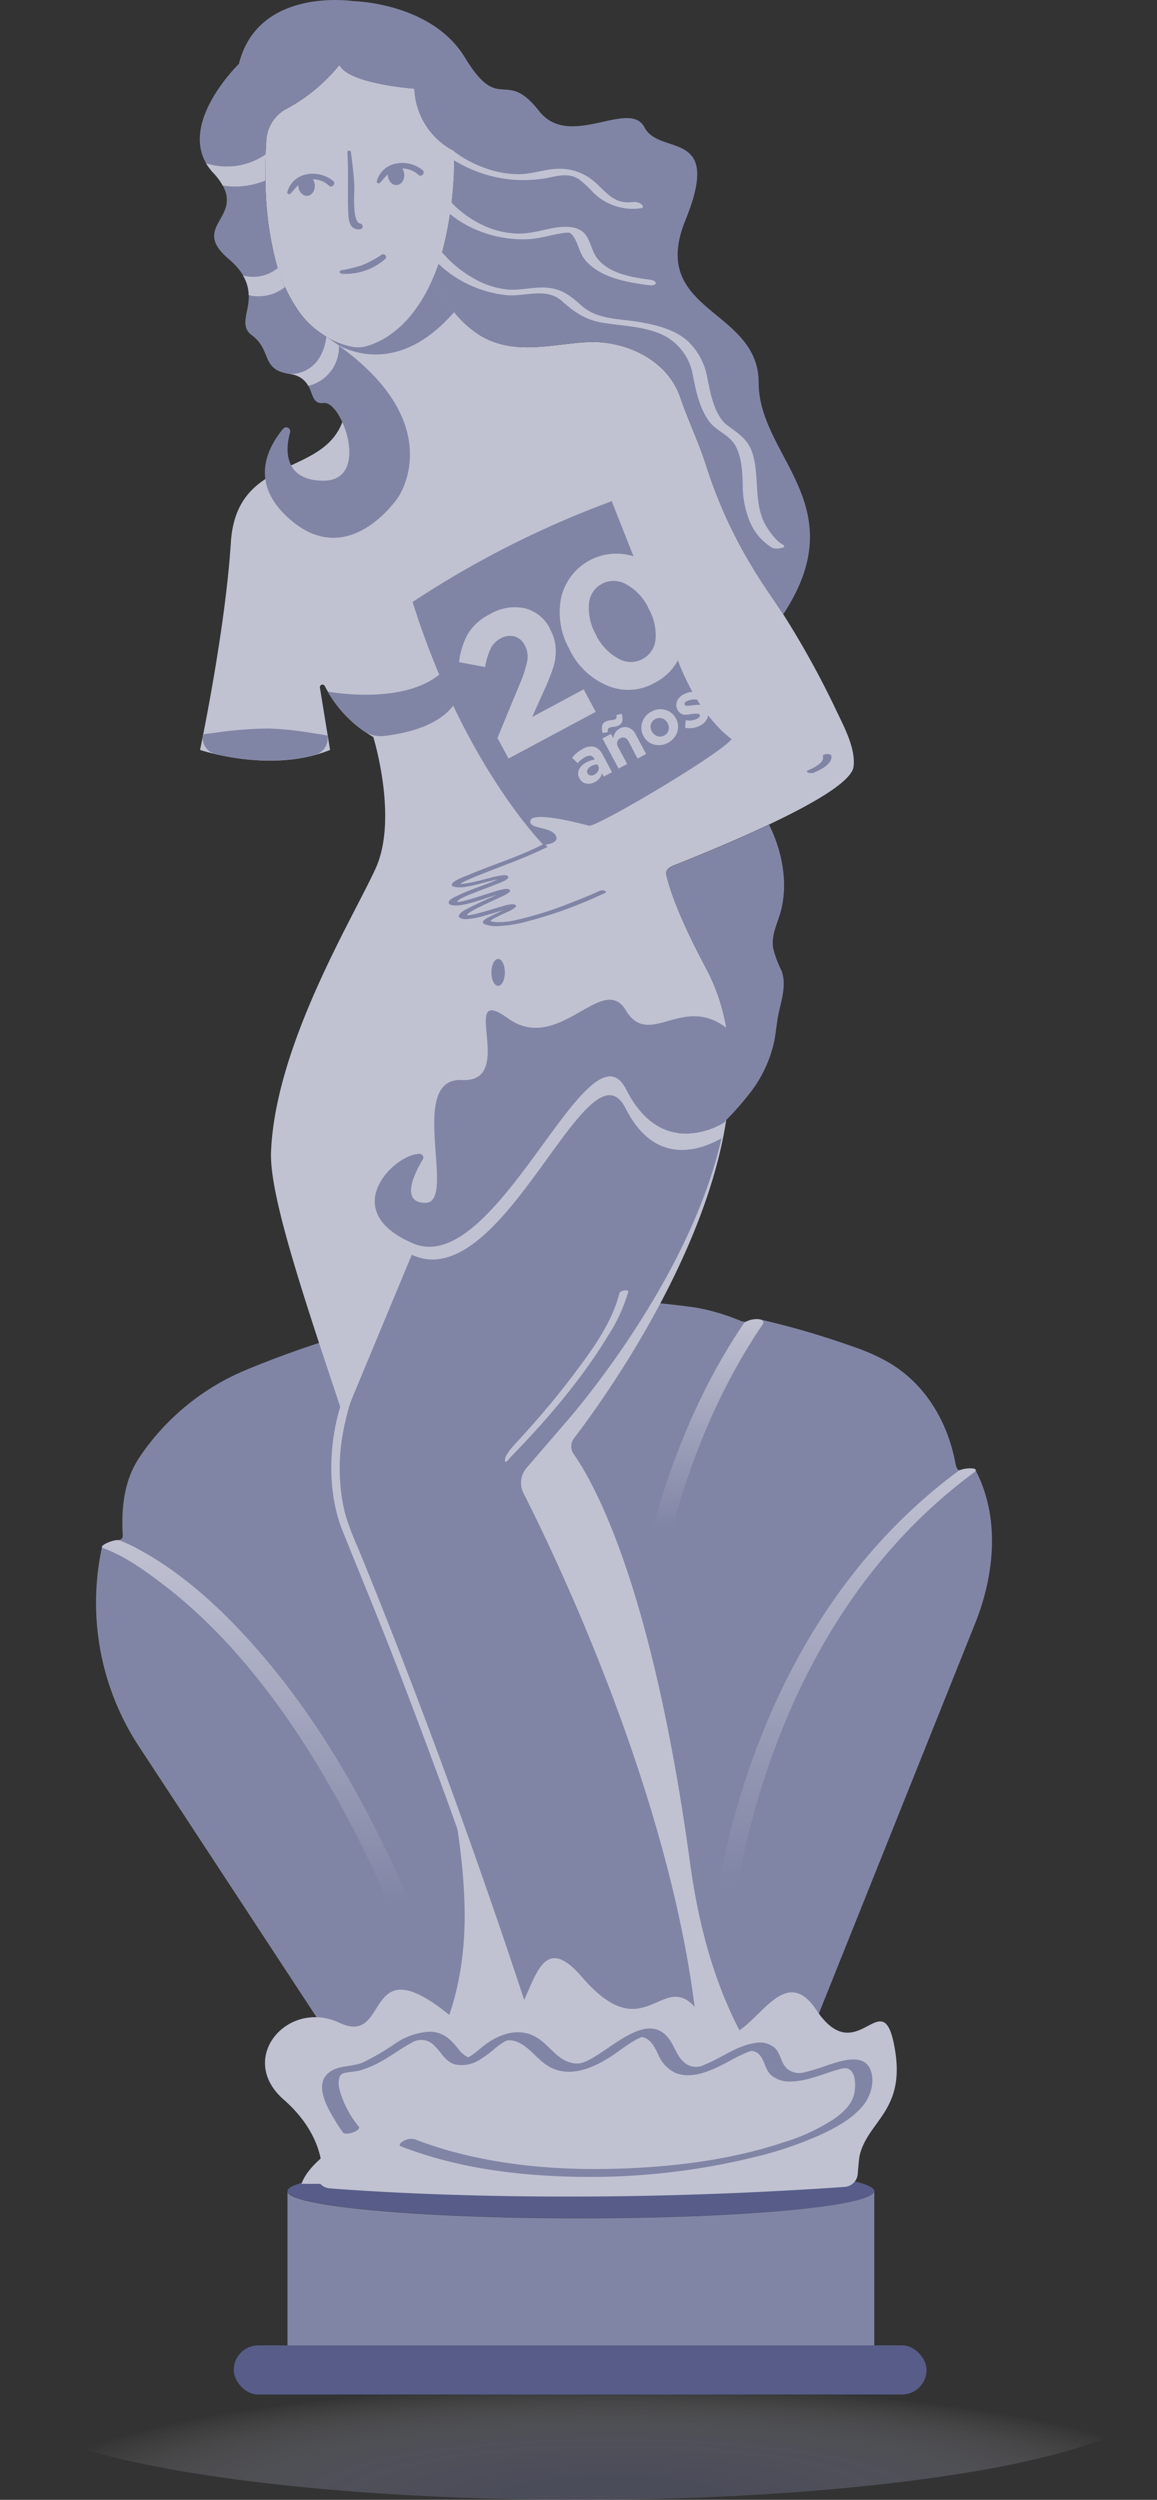 <svg id="Layer_6" data-name="Layer 6" xmlns="http://www.w3.org/2000/svg" xmlns:xlink="http://www.w3.org/1999/xlink" viewBox="0 0 235.56 508.78"><rect x="0" y="0" width="235.56" height="508.78" fill="#333333" stroke="none"/><defs><style>.cls-1{opacity:0.41;fill:url(#radial-gradient);}.cls-2{fill:#575d88;}.cls-3{fill:#8185a5;}.cls-4{fill:#c0c2d2;}.cls-5{fill:url(#linear-gradient);}.cls-6{fill:url(#linear-gradient-2);}.cls-7{fill:url(#linear-gradient-3);}</style><radialGradient id="radial-gradient" cx="1947.84" cy="5084.12" r="161.04" gradientTransform="translate(-1316.54 -203.74) scale(0.74 0.14)" gradientUnits="userSpaceOnUse"><stop offset="0" stop-color="#676b90"/><stop offset="0" stop-color="#6d7194" stop-opacity="0.96"/><stop offset="0.18" stop-color="#717597" stop-opacity="0.94"/><stop offset="0.34" stop-color="#7d809f" stop-opacity="0.86"/><stop offset="0.51" stop-color="#9093ae" stop-opacity="0.73"/><stop offset="0.67" stop-color="#acaec2" stop-opacity="0.55"/><stop offset="0.83" stop-color="#d0d1dc" stop-opacity="0.31"/><stop offset="0.99" stop-color="#fbfbfc" stop-opacity="0.03"/><stop offset="1" stop-color="#fff" stop-opacity="0"/></radialGradient><linearGradient id="linear-gradient" x1="51.93" y1="387.7" x2="51.93" y2="313.45" gradientUnits="userSpaceOnUse"><stop offset="0" stop-color="#c0c2d2" stop-opacity="0"/><stop offset="1" stop-color="#c0c2d2"/></linearGradient><linearGradient id="linear-gradient-2" x1="172.54" y1="383.48" x2="172.54" y2="298.85" xlink:href="#linear-gradient"/><linearGradient id="linear-gradient-3" x1="144.23" y1="311.03" x2="144.23" y2="268.44" xlink:href="#linear-gradient"/></defs><ellipse class="cls-1" cx="117.78" cy="487.38" rx="117.78" ry="21.4"/><ellipse class="cls-2" cx="118.27" cy="445.95" rx="59.74" ry="5.5"/><path class="cls-3" d="M178,479.05c0,3-26.74,5.51-59.73,5.52s-59.74-2.43-59.74-5.47V446c0,3,26.74,5.49,59.74,5.48S178,449,178,445.92Z"/><path class="cls-3" d="M198.66,299.31c4.85,9.31,4,20.88-.19,31.25l-31.85,79.49a21.88,21.88,0,0,1-23.46,13.47A163.21,163.21,0,0,0,90,424.85a21.85,21.85,0,0,1-22.38-9.47L27.84,354.76a53.34,53.34,0,0,1-7.07-39.9s.69-1,3.35-1.41c.67-.1.9-.47.87-1-.32-5.61.28-11.25,3.44-15.91A48.6,48.6,0,0,1,50.1,278.81c35.09-14.55,66.29-16.3,91.75-12.66a43.69,43.69,0,0,1,9,2.7,2,2,0,0,0,.94.14c1.35-.19,1.69-.76,3.57-.31a172,172,0,0,1,19.71,5.89,38,38,0,0,1,5.34,2.43c7.73,4.26,12.5,12.14,14.11,20.82.16.84.43,1.4.87,1.4C197.18,299.22,198.66,299.31,198.66,299.31Z"/><path class="cls-4" d="M169.28,444.47H61.37c4-10.74,30.08-13.5,33-48.71,3.8-45.28-40.07-139.56-39.19-161.32S71.79,187,76.46,176.78,76,150,76,150a25.48,25.48,0,0,1-9.87-10.37.53.53,0,0,0-1,.31l2.07,12.69c-12.05,4.9-26.47,0-26.47,0S45.86,128.4,47,110.43,65.73,97.28,69.81,85.6s-3.39-17.09-3.39-17.09-4.86-5.34-1.57-9.14,15.24-14.73,23.26-2.64c3.1,4.68,6,10.07,11.35,12.43,6.44,2.86,13.26.88,19.93.48,7.74-.46,16.44,3.47,19.09,11.19,1.72,5,3.89,9.4,5.46,14.45a95.52,95.52,0,0,0,9.29,20.23c2.23,3.78,4.89,7.29,7.17,11a183.53,183.53,0,0,1,9.7,17.74c1.55,3.31,4.19,8,3.67,11.82-.67,5-22,14.25-36.68,20.1-1.75.7-1.47,1.72-1.47,1.72,1.3,5.77,5.29,13.87,8.1,19.12,18.21,34-19.41,86-26.85,95.7a2.72,2.72,0,0,0-.08,3.2c3.86,5.56,15.89,26,23.72,83.38,1.85,13.53,5.56,27.13,12.81,38.82a62.52,62.52,0,0,0,8.08,10.46c3.44,3.56,7.9,6.21,10.72,10.36.67,1,1.63,2.44,1.29,3.7-.44,1.69-2.71,1.8-4.13,1.8"/><path class="cls-3" d="M41.32,149.49a3.44,3.44,0,0,0,2.58,4c4.38,1,12.53,2.27,20.28.13a3.48,3.48,0,0,0,2.49-3.91c-1.42-.27-2.86-.49-4.3-.7a58.77,58.77,0,0,0-7.82-.74,78.79,78.79,0,0,0-10.63.85l-1.89.24A4.86,4.86,0,0,0,41.32,149.49Z"/><path class="cls-4" d="M57.84,22.41a7.89,7.89,0,0,0-3.6,5.82,99,99,0,0,0-.15,10.48,66.64,66.64,0,0,0,1.73,13.12,32.15,32.15,0,0,0,5.24,11.85A17.9,17.9,0,0,0,71.4,70.49a6.44,6.44,0,0,0,2.93,0,15.51,15.51,0,0,0,4.1-1.75A21.09,21.09,0,0,0,84.55,63,35.53,35.53,0,0,0,90,51.43a75.62,75.62,0,0,0,2.49-19.69v-1a14.85,14.85,0,0,1-8.1-12.7S71,17.1,69.11,13.21A35.51,35.51,0,0,1,57.84,22.41Z"/><path class="cls-3" d="M106.6,303.94C114.08,318.65,148,388.79,142,440.33a4.69,4.69,0,0,1-4.67,4.14h-16a4.67,4.67,0,0,1-4.49-3.34c-4.08-13.76-20.64-68-44.95-126.82a39.46,39.46,0,0,1,0-30.22l13.83-33.25a4.09,4.09,0,0,1,.23-.47c2.06-3.72,29-50.68,62.29-28.79l.17.09c-2.37,33.25-33.38,68-33.38,68l-7.85,9.12A4.66,4.66,0,0,0,106.6,303.94Z"/><path class="cls-3" d="M135.8,133.24a42.94,42.94,0,0,0,8.66,14.89,21.79,21.79,0,0,0,2.7,2.47,1.45,1.45,0,0,0,.35.26c.22.07-.12-.11-.06-.13s-.21.32-.14.24a3.59,3.59,0,0,1-.39.39,24.54,24.54,0,0,1-3,2.28c-1.61,1.1-3.25,2.15-4.9,3.18q-5.64,3.52-11.42,6.78-2.4,1.36-4.84,2.67c-.58.31-1.17.61-1.76.91l-.7.34s-.2.09-.1,0,0,0-.06,0l-.25.11-.2.07c-.19.09.13,0,0,0l.84,0c-1.91-.53-3.86-1-5.81-1.33a27.43,27.43,0,0,0-4.23-.5c-1,0-2.33,0-3.07.7s.13,1.49.85,1.75a35.6,35.6,0,0,1,3.44.95c2,1-.55,2.24-1.45,2.71-4.76,2.45-10,4-14.89,6.1-.41.17-3.78,1.34-3.35,2.13.15.27.68.33,1,.36a6.77,6.77,0,0,0,1.74-.07,39.76,39.76,0,0,0,4.3-1l2-.49.77-.17c.14,0-.12,0,0,0l.17,0c.21,0,.15,0,.1,0s-.08,0-.14,0a1,1,0,0,1-.18-.11s0-.07,0-.06-.21.14-.06.05a9.05,9.05,0,0,1-1,.52c-2.51,1.06-5.14,1.86-7.59,3.06-.46.22-1.82.76-1.77,1.44s1.8.57,2.28.5c2.74-.41,5.35-1.52,8-2.29l.72-.2.28-.07c.24-.05-.09,0,.11,0a.89.89,0,0,1-.19,0c-.22,0-.22-.15-.33-.2s0,0,0,0-.12.08-.07.05a23.27,23.27,0,0,1-2.74,1.36c-1.23.57-2.47,1.13-3.68,1.76-.69.36-1.9.85-2.27,1.6s1.18.84,1.62.82a19.2,19.2,0,0,0,3.89-.8c1.32-.37,2.63-.79,4-1.17l.75-.2.27-.06c.24-.06-.09-.05.11,0s-.15,0-.22,0-.35-.23-.36-.23.06,0-.06.06a1.31,1.31,0,0,0-.19.12c-1.1.66-2.32,1.12-3.45,1.71-.35.18-2.17,1-1.27,1.55a6.56,6.56,0,0,0,3.2.41,25.79,25.79,0,0,0,4.28-.6A88.37,88.37,0,0,0,122,182.28l1-.44c.23-.11.52-.28.24-.51a1.51,1.51,0,0,0-1.18,0c-1.87.85-3.79,1.62-5.71,2.36a73.12,73.12,0,0,1-11.08,3.51,15.52,15.52,0,0,1-4.34.47,4.05,4.05,0,0,1-.8-.13l-.28-.08c-.13,0,0,0,0,0,.14-.31.87-.62,1.25-.81.75-.38,1.51-.72,2.26-1.08a5.18,5.18,0,0,0,1.57-.93c.45-.5-.3-.61-.69-.6a6.6,6.6,0,0,0-1.65.32c-1.66.46-3.28,1-4.94,1.44a20.35,20.35,0,0,1-2.09.46l-.3,0h-.18c-.21,0,.17,0,0,0,0,0,0,0,0,0a.62.62,0,0,1,.1-.2,2.65,2.65,0,0,1,.56-.44,18.08,18.08,0,0,1,1.83-1c1.49-.74,3-1.4,4.53-2.13.27-.13,2.33-1,1.6-1.43-.46-.29-1.28-.06-1.76.05-.7.16-1.39.39-2.07.6-1.69.53-3.36,1.12-5.08,1.56-.34.09-.68.17-1,.24l-.65.08h0c0-.08-.05-.06,0-.2a3.67,3.67,0,0,1,1.14-.72c.68-.34,1.39-.63,2.1-.91,1.61-.64,3.24-1.22,4.84-1.87.32-.14,2.6-.89,2.23-1.51-.24-.39-1.17-.23-1.51-.18a18.91,18.91,0,0,0-2.14.46c-1.65.41-3.31.91-5,1.15a4,4,0,0,1-.78.08s-.27,0-.09,0c0,0-.22-.05-.07,0l-.12,0s0,0,0,0-.09.06,0,0a1.49,1.49,0,0,0,.14-.12s0,0,.1-.06l.24-.13c.19-.11.39-.21.59-.31.47-.22,1-.45,1.55-.68,1.46-.61,2.93-1.17,4.4-1.74,3.26-1.26,6.55-2.49,9.71-4,1-.47,5.28-2.24,3.2-3.83-1.15-.87-2.76-.81-4.07-1.29-.39-.14-.89-.4-.68-.9,0-.12,0-.06.1-.14s0,0,0,0-.16,0,0,0l.14,0c-.25,0,.36,0,.18,0a18.73,18.73,0,0,1,4.83.53c1.47.29,2.93.62,4.38,1,.27.07.54.16.81.21a2.5,2.5,0,0,0,1.45-.22c.86-.36,1.69-.8,2.52-1.23,2.79-1.46,5.52-3,8.24-4.59q4.88-2.82,9.65-5.81a62.18,62.18,0,0,0,6.8-4.69c.4-.33,1-.76,1.09-1.3a.23.23,0,0,0-.14-.16l-.19-.13-.16-.12-.31-.25a23.89,23.89,0,0,1-1.89-1.74,36.39,36.39,0,0,1-5.65-7.75A49.69,49.69,0,0,1,137.5,133c-.18-.51-1.83-.16-1.7.22Z"/><path class="cls-3" d="M165.76,157.22a10.21,10.21,0,0,0,1.37-.67A5,5,0,0,0,169,155a1.56,1.56,0,0,0,.24-1.22c-.07-.31-.61-.33-.86-.31a1.53,1.53,0,0,0-.6.12c-.08,0-.27.13-.24.25a1.25,1.25,0,0,1,0,.51s0,.08,0,.12,0,0,0,0,0,0,0,.05l-.12.26a3.47,3.47,0,0,1-.31.44.94.94,0,0,0-.1.1s-.08.08,0,0l-.05,0-.23.21a7.47,7.47,0,0,1-1,.67l-.1.06,0,0-.23.11-.41.2a4.32,4.32,0,0,1-.45.19c-.09,0-.24.13-.24.25s.17.2.26.24a1.86,1.86,0,0,0,1.21,0Z"/><path class="cls-3" d="M147.62,228.19c1.91-10.7,1.27-21.49-3.9-31.14-2.81-5.25-6.8-13.35-8.1-19.12,0,0-.28-1,1.47-1.72,6-2.4,13.12-5.36,19.49-8.36,2.71,5.43,4,12.14,2.26,18.07-.71,2.34-1.81,4.51-1.44,7a20.75,20.75,0,0,0,1.68,4.55c1.24,3.26-.22,6.58-.75,9.82-.26,1.57-.41,3.16-.72,4.72a26,26,0,0,1-5.27,10.88A57.49,57.49,0,0,1,147.62,228.19Z"/><path class="cls-3" d="M88.19,56.88c2.61,5,6,9.92,11.27,12.28,6.44,2.86,13.26.88,19.93.48,7.74-.46,16.44,3.47,19.09,11.19,1.72,5,3.89,9.4,5.46,14.45a95.52,95.52,0,0,0,9.29,20.23c1.93,3.27,4.18,6.34,6.23,9.53h0c14.69-22.35-5-32-5-47.17s-22.57-14.24-14.9-33.08-5.26-12.93-8.33-18.85-15.27,4.6-21.47-3.34c-7-8.93-8,.82-15.11-10.9C87.85.5,71.93.23,71.93.23S52.58-2.77,48.64,13c0,0-13.59,13.14-5.26,22.13S38,45.43,46.51,52.66s.59,12.49,4.75,15.56,1.76,7,7.67,7.89,3.29,6.35,7,5.91,9.57,15.81-.07,15.81c-7.34,0-8.07-5.31-6.81-9.78a.82.82,0,0,0-1.41-.78c-3.31,4-7.07,11.34,1.72,18.71,11.91,10,21.69-4.75,21.69-4.75S91.87,86,67.71,69.45l-1.11-.83a18.83,18.83,0,0,1-5.54-4.94,32.15,32.15,0,0,1-5.24-11.85,66.64,66.64,0,0,1-1.73-13.12,99,99,0,0,1,.15-10.48,7.89,7.89,0,0,1,3.6-5.82,35.51,35.51,0,0,0,11.27-9.2C71,17.1,84.35,18.05,84.35,18.05a14.85,14.85,0,0,0,8.1,12.7v1A75.62,75.62,0,0,1,90,51.43a42.12,42.12,0,0,1-1.85,5.3Z"/><path class="cls-3" d="M98.73,129.56s21.77,7.89,36.23-10.07c0,0,2.92,15.48-16.07,18.84S98.73,129.56,98.73,129.56Z"/><path class="cls-3" d="M66.71,140.75s22.35,4.26,26.62-9.16c0,0,7.24,15.45-15,18.19a6.4,6.4,0,0,1-4.56-1.18A24.75,24.75,0,0,1,66.71,140.75Z"/><ellipse class="cls-3" cx="101.42" cy="197.91" rx="1.37" ry="2.74"/><path class="cls-4" d="M58,58.43a8.63,8.63,0,0,1-7.36,1.64,8.26,8.26,0,0,0-1.16-4,7.83,7.83,0,0,0,7.08-1.53l.91,2.58Z"/><path class="cls-4" d="M59,76.12a4.71,4.71,0,0,1,3.76,2.41h0A8.11,8.11,0,0,0,69,70.31l-2.53-1.8C65.32,76.64,59,76.12,59,76.12Z"/><path class="cls-4" d="M45.31,37.71a11.82,11.82,0,0,0-1.93-2.57,11.35,11.35,0,0,1-1.32-1.73L42,33.24a13.87,13.87,0,0,0,12.11-1.83h0C54,33.19,54,35,54,36.75h0a16.22,16.22,0,0,1-8.72,1Z"/><path class="cls-4" d="M90,30.91A26.89,26.89,0,0,0,112.5,36c1.93-.42,3.8-.61,5.48.56a26.82,26.82,0,0,1,3,2.82,11.43,11.43,0,0,0,9.47,3c.65-.06.49-.44.19-.78a2.69,2.69,0,0,0-2-.46c-3.49.37-5-1.77-7.32-3.89a10.82,10.82,0,0,0-8.09-2.88c-2.47.13-4.8,1-7.3,1.08a19.75,19.75,0,0,1-7.25-1.27,23,23,0,0,1-6.57-3.61c-.57-.46-3.3-.62-2.14.32Z"/><path class="cls-4" d="M89.17,41.17c4.46,5.24,11.91,7.93,18.66,7.49,2.47-.16,4.78-1,7.23-1.28.79-.07,1-.11,1.52.52,1.17,1.51,1.31,3.57,2.61,5.08,3.09,3.61,8.61,4.5,13,5.07,1.67.21,1.79-.92.12-1.13-3.73-.48-8.46-1.25-10.86-4.53-1-1.42-1.21-3.29-2.27-4.66-1.38-1.8-4.18-1.7-6.19-1.38-2.51.41-4.87,1.22-7.44,1.19a17.21,17.21,0,0,1-7-1.6,21.74,21.74,0,0,1-5-3.17c-.44-.37-.86-.75-1.26-1.16-.11-.1-.69-.74-.44-.46a2.2,2.2,0,0,0-1.71-.57c-.16,0-1.43.15-1.06.59Z"/><path class="cls-4" d="M87.23,51.51a23.72,23.72,0,0,0,16,8.57c3.85.3,8-1.64,11.2,1.21,2.54,2.26,4.75,3.8,8.21,4.38,4.29.72,9,.71,12.92,2.82a11.21,11.21,0,0,1,5.49,7.81c.6,3.12,1.36,6.72,3.24,9.34,1.57,2.2,4.33,2.8,5.59,5.36,1.16,2.35,1.27,5.14,1.34,7.71a19.13,19.13,0,0,0,1.5,7.58,11.12,11.12,0,0,0,4.55,5.22c.65.34,3.36,0,2.05-.7s-3-2.94-3.84-4.68c-2-4.43-.85-9.32-2.28-13.87-.93-2.93-2.87-4-5.15-5.72-2.59-2-3.39-6.42-4-9.41a13.64,13.64,0,0,0-3.87-7.57c-2.66-2.46-6.4-3.38-9.87-4-4.06-.71-8.59-.45-11.86-3.31-2.2-1.93-3.9-3.41-7-3.69-2.67-.24-5.27.56-7.93.38a17.21,17.21,0,0,1-7.41-2.48A23.17,23.17,0,0,1,90,51.35c-.55-.67-3.19-.36-2.76.16Z"/><path class="cls-3" d="M66.42,68.52a16.66,16.66,0,0,0,5,2,6.44,6.44,0,0,0,2.93,0,15.51,15.51,0,0,0,4.1-1.75A21.09,21.09,0,0,0,84.55,63a31.11,31.11,0,0,0,3.56-6.31l.7,1.3a40,40,0,0,0,3.64,5.54C82.46,75,73.07,72.43,69,70.31Z"/><path class="cls-4" d="M147.66,228.15l-.54.48a2,2,0,0,1-.43.25l-.16.09-.38.18-.42.2-.46.2-.51.19-.55.2-.58.18-.62.17-.65.14c-.22,0-.45.09-.68.12s-.47.07-.7.09-.49,0-.73.05a6.26,6.26,0,0,1-.75,0c-.25,0-.51,0-.76,0s-.52,0-.78-.09-.53-.09-.79-.15-.53-.13-.8-.21-.54-.17-.8-.27-.54-.22-.81-.35-.54-.27-.81-.43-.54-.33-.8-.51-.54-.38-.8-.59-.54-.46-.79-.7-.53-.51-.78-.79-.52-.58-.77-.89-.51-.66-.75-1-.5-.74-.73-1.12-.48-.82-.71-1.24l-.31-.6c-7.6-15-26.07,38.22-43.16,31-4.92-2.08-7.14-4.62-7.72-7.12-.74,3.32.55,6.67,7.28,9.77,18.63,8.56,35.88-44.85,43.47-29.81,6.55,13,16.92,7.52,19.59,6.05Z"/><path class="cls-3" d="M147.59,228.36s-12.49,8.41-20.08-6.63-26.3,38.6-43.39,31.34c-15.73-6.68-3.7-18.33,1.35-18.23a.75.75,0,0,1,.6,1.15c-1.43,2.36-4.83,8.82.54,8.82,6.57,0-3.94-25.56,7.45-25s-1-20,9.35-12.56,19.28-9.53,24-1.63,11.59-3.37,20.54,3.63h0a52.44,52.44,0,0,1-.31,19.09Z"/><path class="cls-5" d="M21,315.09c4.23,1.49,8.47,4.54,12.09,7.29C44.3,330.91,53.46,342,61.16,353.7a223.3,223.3,0,0,1,17.89,33.63c.44,1,4.36-.31,4-1.08-8-18.3-17.85-36.06-31.14-51.08-6.69-7.56-14.36-14.71-23.26-19.61a29.46,29.46,0,0,0-4.36-2.07c-.93-.33-4.52,1.17-3.3,1.6Z"/><path class="cls-6" d="M150.39,382.24c6.27-32.06,21.1-62.73,47.86-82.52,1.7-1.25-2.29-1-3.13-.34-27.12,20.05-42.34,50.94-48.7,83.48-.23,1.17,3.75.52,4-.62Z"/><path class="cls-7" d="M137.23,309.61c4-14.16,9.72-27.81,18-40,1.1-1.63-3.05-1.36-3.86-.17-8.38,12.4-14.2,26.31-18.25,40.68-.45,1.57,3.72,1,4.13-.48Z"/><path class="cls-4" d="M175,438.78c1.63-7.08,9.22-9.07,7.25-21.38-2.4-15-7.5,4.5-16.08-8.36s-15.12,14.36-23,1.76-11,7.5-24.66-8.4-8,23.44-26.46,8.15-12.36,6.11-22.91,1.15-21,7.2-11.4,15.6c4.77,4.18,6.72,8.42,7.47,11.64a2.91,2.91,0,0,1-.32,2.16h0a2.83,2.83,0,0,0,2.2,4.28c12.86,1,52.2,3.36,104.88-.29a2.86,2.86,0,0,0,2.66-2.64C174.75,441,174.89,439.35,175,438.78Z"/><path class="cls-3" d="M70.72,31c.28,4.17,0,8.36.19,12.53.07,1.63.44,3.32,2.4,3.14a.59.59,0,0,0,.07-1.16c-1.78-.27-1.17-6.52-1.24-7.77-.13-2.28-.41-4.53-.69-6.8a.37.37,0,0,0-.73.06Z"/><path class="cls-3" d="M59.14,39.44c1-1.12,1.8-2.31,3.31-2.78A4.81,4.81,0,0,1,67,37.81c.62.52,1.45-.44.82-1-3-2.43-8.12-1.9-9.32,2.26-.11.38.42.58.65.32Z"/><ellipse class="cls-3" cx="62.41" cy="37.77" rx="1.68" ry="2.09" transform="translate(-2.62 4.72) rotate(-4.24)"/><path class="cls-3" d="M69.43,55.71a12.28,12.28,0,0,0,9-3c.48-.43-.15-1.22-.69-.89a22.61,22.61,0,0,1-4.18,2.22,37.86,37.86,0,0,1-4.18,1c-.39.09-.25.58.08.63Z"/><path class="cls-3" d="M77.36,37.24c1-1.12,1.8-2.31,3.31-2.78a4.84,4.84,0,0,1,4.54,1.15c.62.52,1.45-.44.82-1-3-2.42-8.12-1.9-9.32,2.27-.11.37.42.58.65.31Z"/><ellipse class="cls-3" cx="80.63" cy="35.58" rx="1.68" ry="2.09" transform="translate(-2.41 6.06) rotate(-4.24)"/><path class="cls-4" d="M103.92,296.59c7.32-7.5,14.39-15.71,19.84-24.68a34,34,0,0,0,4.15-9c.13-.53-1.66-.27-1.79.27-1.56,6.15-5.65,11.69-9.41,16.67s-7.66,9.53-11.8,14c-.87.94-2.27,2.58-2.1,3.47.13.64.76-.35,1.11-.71Z"/><path class="cls-3" d="M73,432.76a20.36,20.36,0,0,1-3.9-7.56c-.24-1.08-.34-2.91.84-3.24s2.47-.29,3.67-.67a21.25,21.25,0,0,0,3.89-1.68c2.15-1.19,4.12-2.7,6.3-3.85a3.59,3.59,0,0,1,4.66.62c1.38,1.27,2.16,3.15,4.08,3.75a6.65,6.65,0,0,0,4.9-.79,24.14,24.14,0,0,0,3.39-2.48,15.61,15.61,0,0,1,1.58-1.14,6,6,0,0,1,.71-.38s.56-.2.21-.08c.16-.05.15,0,.16,0,1.88-.12,3.63,1.28,4.92,2.52,1.59,1.53,3,3,5.24,3.6,3.89,1,7.8-.92,11-3,1.45-1,2.83-2.05,4.32-2.95a11.46,11.46,0,0,1,1.52-.77c.25-.11-.19,0,.29-.06-.26,0,.12,0,.31.08,1.54.53,2.27,2.11,2.93,3.48a7,7,0,0,0,3.65,3.79c3.46,1.28,7.46-.69,10.47-2.27a35.71,35.71,0,0,1,4.31-2.12s.64-.17.39-.12a.9.9,0,0,1,.39,0,2.27,2.27,0,0,1,1.36.73c1.12,1.19,1.16,3,2.38,4.15a5.82,5.82,0,0,0,4.23,1.31c3.42-.1,6.68-1.71,9.71-2.49a3.16,3.16,0,0,1,1.34-.19c-.13,0,.24,0,.37.08a1.6,1.6,0,0,1,.62.39c1,1,.94,3.13.73,4.41-.39,2.42-2.36,4.17-4.28,5.5a40,40,0,0,1-10.17,4.69c-10.05,3.35-20.82,4.79-31.37,5.27-12,.55-24.29-.22-35.94-3.36a77.72,77.72,0,0,1-7.74-2.53,3.18,3.18,0,0,0-2.4.39c-.39.21-1.11.79-.37,1.07,11.49,4.46,24,6,36.28,6.18A140.3,140.3,0,0,0,153.7,439a75.1,75.1,0,0,0,13.59-4.63c3-1.4,6.17-3.15,8.34-5.73,1.7-2,2.73-5.44,1.34-7.9-1.62-2.87-6.32-1.13-8.66-.36a41.69,41.69,0,0,1-4.47,1.37,3.89,3.89,0,0,1-3.53-.67C159,420,159,418,157.75,416.79a4.78,4.78,0,0,0-4.26-.94c-3.62.58-6.62,3-9.93,4.31a3.64,3.64,0,0,1-3.48.11c-1.92-1-2.45-3.08-3.5-4.77-4.59-7.32-13,2.69-17.91,4.28a4.29,4.29,0,0,1-1.62.18,5.66,5.66,0,0,1-2.51-.89c-2.11-1.31-3.46-3.48-5.71-4.64-3.57-1.83-7.49-.33-10.43,2-.6.47-1.18,1-1.78,1.43a11.47,11.47,0,0,1-1.38.93c-.11.05.21-.12.29-.06h0c-.16-.06-.32-.09-.48-.16a5.41,5.41,0,0,1-1.77-1.6c-1.55-2-3.22-3.49-5.88-3.47a13.83,13.83,0,0,0-6.88,2.37,51,51,0,0,1-6.65,3.9c-2.24.93-4.81.49-6.84,2-3.17,2.38-.42,7.17,1.13,9.7A30.33,30.33,0,0,0,69.82,434c.57.76,3.86-.37,3.21-1.23Z"/><path class="cls-4" d="M108.27,411.74q-3.27-10-6.68-20-4-11.68-8.19-23.31-4.65-12.93-9.57-25.75Q78.57,328.92,73,315.31A64.17,64.17,0,0,1,70.54,309a33.16,33.16,0,0,1-1.19-6.25,40.14,40.14,0,0,1,.78-12.65c.23-1,.58-2.59.89-3.58.13-.42-1.52-.94-1.68-.42-2.45,7.88-2.71,17.71.39,25.43,3.68,9.13,7.44,18.22,11,27.4q5,13,9.8,26.12,4.31,11.85,8.4,23.78,3.51,10.21,6.88,20.5l.75,2.31c.16.48,1.88.6,1.72.1Z"/><path class="cls-3" d="M110.87,172.21S94.5,155.91,84,122.52A197.45,197.45,0,0,1,124.55,102l14.57,36.91s4,7.18,9.18,11.73C148.3,150.65,140.59,158.52,110.87,172.21Z"/><path class="cls-4" d="M103.53,154.38l-2.25-4.19,4.49-10.86a24.22,24.22,0,0,0,1.59-4.89,4.83,4.83,0,0,0-.52-3.11,3.4,3.4,0,0,0-2.13-1.82,3.79,3.79,0,0,0-2.78.42,4.74,4.74,0,0,0-2,2,14.15,14.15,0,0,0-1.16,3.83l-5.31-1a15.67,15.67,0,0,1,1.87-5.87A11,11,0,0,1,99.74,125a9.85,9.85,0,0,1,7.1-1.2A7.86,7.86,0,0,1,112,128l0,.07a9.19,9.19,0,0,1,1.14,3.93,11.25,11.25,0,0,1-.49,3.8,48.06,48.06,0,0,1-2,5l-2.3,5.12,10.48-5.62,2.45,4.58Z"/><path class="cls-4" d="M139.14,131.26a11,11,0,0,1-5.83,7.7,10.83,10.83,0,0,1-9.59.6A15,15,0,0,1,116,132.3l0-.07a15.18,15.18,0,0,1-1.77-10.49,11.52,11.52,0,0,1,15.41-8.28,15.08,15.08,0,0,1,7.7,7.25l0,.06A15.18,15.18,0,0,1,139.14,131.26ZM125.83,134a5,5,0,0,0,5,.12,5,5,0,0,0,2.65-4.17,11,11,0,0,0-1.5-6.23l0-.07a10.85,10.85,0,0,0-4.42-4.69,5.07,5.07,0,0,0-5-.14A5,5,0,0,0,119.9,123a10.84,10.84,0,0,0,1.48,6.24l0,.07A10.9,10.9,0,0,0,125.83,134Z"/><path class="cls-4" d="M121.09,159.16a2.53,2.53,0,0,1-1.77.31,1.93,1.93,0,0,1-1.33-1.05l0,0a1.92,1.92,0,0,1-.11-1.81,3.4,3.4,0,0,1,1.53-1.46,5.51,5.51,0,0,1,1.63-.55l0-.1c-.4-.75-1-.88-1.91-.42a5.69,5.69,0,0,0-1.51,1.24l-1.15-1.09a6.54,6.54,0,0,1,2.11-1.76A3.19,3.19,0,0,1,121,152a3,3,0,0,1,1.7,1.6l1.9,3.55-1.67.9-.36-.66A2.65,2.65,0,0,1,121.09,159.16Zm-.12-1.48a1.67,1.67,0,0,0,.82-.82,1.09,1.09,0,0,0,0-1l-.17-.3a2.89,2.89,0,0,0-1.23.36,1.73,1.73,0,0,0-.76.69.79.79,0,0,0,0,.8v0a.71.71,0,0,0,.55.4A1.18,1.18,0,0,0,121,157.68Z"/><path class="cls-4" d="M125.94,156.42l-3.28-6.12,1.73-.93.47.87a2.56,2.56,0,0,1,1.26-1.94,2.23,2.23,0,0,1,1.86-.21,2.68,2.68,0,0,1,1.44,1.37l2.12,4-1.74.93L128,150.94a1.57,1.57,0,0,0-.77-.78,1.08,1.08,0,0,0-.95.1,1.13,1.13,0,0,0-.62.74,1.53,1.53,0,0,0,.2,1.08l1.83,3.41ZM123.76,149l-1.07.21a3.7,3.7,0,0,1-.1-1.47,1.2,1.2,0,0,1,.67-.86,3,3,0,0,1,1.08-.29,3.53,3.53,0,0,0,.87-.18.6.6,0,0,0,.31-.34,1.84,1.84,0,0,0,0-.57l1.08-.21a3.87,3.87,0,0,1,.09,1.47,1.18,1.18,0,0,1-.67.86,3.12,3.12,0,0,1-1.08.3,3.1,3.1,0,0,0-.87.18.61.61,0,0,0-.31.33A1.89,1.89,0,0,0,123.76,149Z"/><path class="cls-4" d="M137.88,149a4,4,0,0,1-4.72,2.54,3.46,3.46,0,0,1-2.15-1.74v0a3.49,3.49,0,0,1-.26-2.77,3.73,3.73,0,0,1,1.88-2.2,3.68,3.68,0,0,1,2.85-.34,3.44,3.44,0,0,1,2.14,1.74v0A3.44,3.44,0,0,1,137.88,149Zm-2.65.69a1.67,1.67,0,0,0,.89-1.1,1.93,1.93,0,0,0-.2-1.42v0a1.92,1.92,0,0,0-1.09-.95,1.83,1.83,0,0,0-2.32,1.22,1.94,1.94,0,0,0,.2,1.42v0a2,2,0,0,0,1.09.95A1.72,1.72,0,0,0,135.23,149.7Z"/><path class="cls-4" d="M142.6,147.64a4.65,4.65,0,0,1-3.12.48l.13-1.54a3.74,3.74,0,0,0,2.32-.3c.49-.26.65-.54.49-.85v0a.39.39,0,0,0-.08-.1.19.19,0,0,0-.12-.07l-.14,0h-.37l-.21,0-.23,0-.25.06-.25,0a7.3,7.3,0,0,1-.79.12,3.76,3.76,0,0,1-.74,0,1.54,1.54,0,0,1-.73-.29,2.06,2.06,0,0,1-.55-.67v0a1.94,1.94,0,0,1-.12-1.76,2.75,2.75,0,0,1,1.32-1.38,4.5,4.5,0,0,1,2.66-.51l0,1.55a3.86,3.86,0,0,0-2,.32.84.84,0,0,0-.41.37.42.42,0,0,0,0,.39l0,0c.11.21.57.24,1.4.1l.23,0a7.69,7.69,0,0,1,.81-.1,3.76,3.76,0,0,1,.74,0,1.55,1.55,0,0,1,.74.28,1.71,1.71,0,0,1,.53.62v0a2,2,0,0,1,.15,1.83A3,3,0,0,1,142.6,147.64Z"/><path class="cls-4" d="M149.07,150.17c-.31,2-26.58,17.68-29.1,17.9,0,0-11.18-3.11-11.94-1.15s4.64,1.13,5.25,3.48c.17.65-.47,1.25-2.19,1.52a3.5,3.5,0,0,0,3.24,1.42c1.9-.4,33-16.91,34-19.25A8.3,8.3,0,0,0,149.07,150.17Z"/><rect class="cls-2" x="47.59" y="477.34" width="141.05" height="10" rx="5"/></svg>